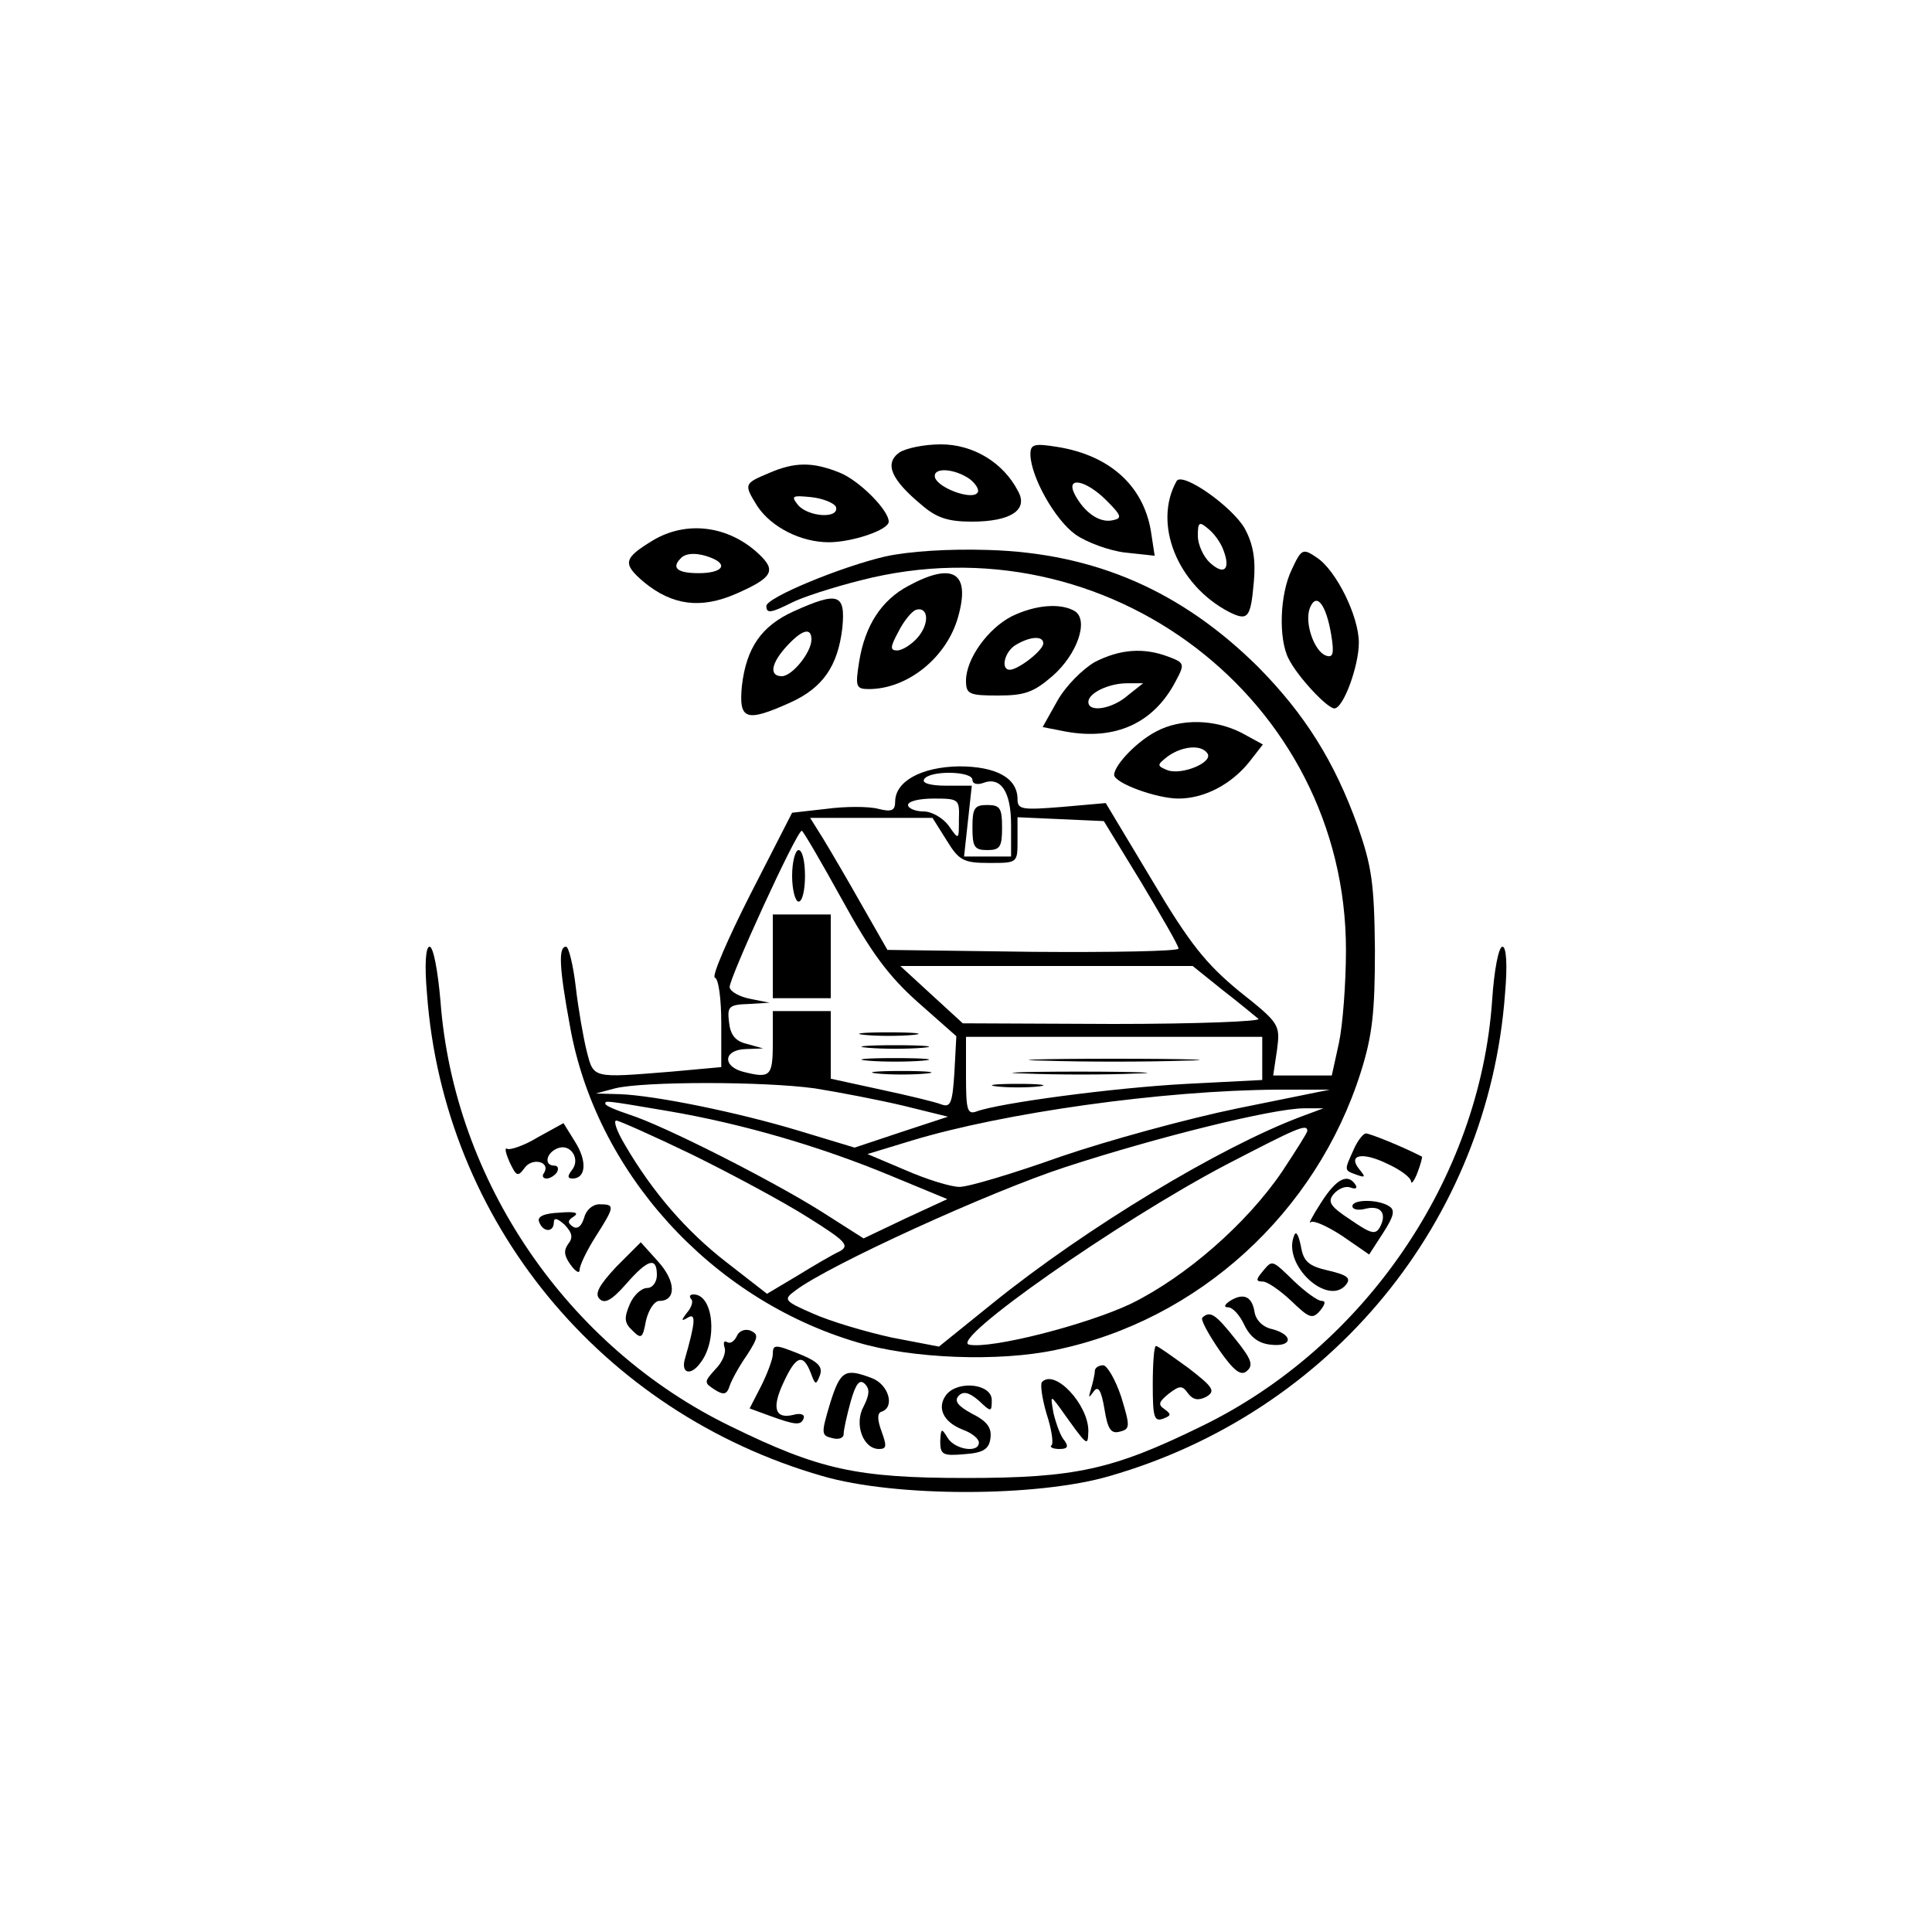<?xml version="1.0" standalone="no"?>
<!DOCTYPE svg PUBLIC "-//W3C//DTD SVG 20010904//EN"
 "http://www.w3.org/TR/2001/REC-SVG-20010904/DTD/svg10.dtd">
<svg version="1.0" xmlns="http://www.w3.org/2000/svg"
 width="300pt" height="300pt" viewBox="0 0 300 300"
 preserveAspectRatio="xMidYMid meet">
<g transform="translate(0,300) scale(0.1,-0.1)"
fill="#000000" stroke="none">
<path d="M1396 2297 c-23 -17 -12 -42 35 -81 23 -20 41 -26 78 -26 60 0 88 18
72 47 -23 45 -70 73 -120 73 -26 0 -55 -6 -65 -13z m110 -41 c10 -8 16 -18 11
-22 -10 -10 -59 8 -65 24 -5 17 30 15 54 -2z"/>
<path d="M1600 2294 c1 -35 38 -101 70 -124 17 -12 52 -25 77 -28 l46 -5 -6
39 c-12 70 -64 117 -145 130 -37 6 -42 4 -42 -12z m118 -71 c24 -24 25 -28 9
-31 -20 -4 -43 12 -58 40 -15 29 17 23 49 -9z"/>
<path d="M1193 2265 c-38 -16 -38 -17 -17 -51 22 -33 68 -56 111 -56 36 0 93
19 93 32 0 18 -46 64 -76 76 -42 17 -70 17 -111 -1z m105 -52 c6 -19 -43 -16
-59 3 -11 14 -9 15 21 12 18 -2 35 -9 38 -15z"/>
<path d="M1827 2253 c-37 -66 1 -161 81 -203 30 -15 34 -10 39 47 3 34 -1 58
-14 82 -19 34 -97 89 -106 74z m73 -108 c11 -29 1 -39 -21 -19 -10 9 -19 28
-19 42 0 21 2 23 16 11 9 -7 20 -22 24 -34z"/>
<path d="M1014 2161 c-46 -28 -48 -36 -14 -65 44 -36 88 -42 143 -18 57 25 63
36 35 62 -47 44 -112 52 -164 21z m90 -27 c28 -11 17 -24 -19 -24 -33 0 -43 8
-28 23 8 9 27 9 47 1z"/>
<path d="M1375 2136 c-69 -16 -185 -64 -185 -77 0 -12 7 -11 39 5 15 8 64 24
108 35 382 98 753 -186 753 -574 0 -52 -5 -117 -11 -145 l-11 -50 -45 0 -46 0
6 40 c5 39 4 41 -59 91 -51 42 -77 74 -135 172 l-72 120 -68 -6 c-62 -5 -69
-4 -69 12 0 33 -33 51 -91 51 -58 -1 -99 -23 -99 -55 0 -14 -6 -16 -26 -11
-15 4 -51 4 -81 0 l-53 -6 -65 -127 c-35 -69 -60 -127 -55 -129 6 -2 10 -34
10 -71 l0 -68 -77 -7 c-124 -10 -121 -11 -132 32 -5 20 -13 65 -17 100 -4 34
-11 62 -15 62 -12 0 -11 -31 6 -123 40 -227 219 -424 445 -491 85 -26 222 -31
310 -12 221 46 404 213 473 431 18 57 22 93 22 190 -1 104 -5 130 -27 193 -36
100 -82 173 -154 246 -119 118 -253 177 -419 182 -62 2 -123 -2 -160 -10z
m135 -347 c0 -6 7 -8 16 -5 28 11 44 -13 44 -65 l0 -49 -36 0 -37 0 6 55 6 55
-40 0 c-24 0 -38 4 -34 10 8 14 75 13 75 -1z m-21 -61 c0 -33 0 -33 -16 -10
-9 12 -26 22 -39 22 -13 0 -24 5 -24 10 0 6 18 10 40 10 39 0 40 -1 39 -32z
m-19 -33 c19 -31 26 -35 66 -35 44 0 44 0 44 35 l0 36 67 -3 67 -3 58 -95 c31
-52 58 -98 58 -103 0 -4 -102 -6 -226 -5 l-226 3 -40 70 c-22 39 -49 85 -60
103 l-20 32 95 0 95 0 22 -35z m-163 -91 c45 -82 72 -119 118 -160 l60 -53 -3
-56 c-3 -48 -6 -55 -20 -50 -10 4 -52 14 -94 23 l-78 17 0 52 0 53 -45 0 -45
0 0 -50 c0 -52 -4 -55 -47 -44 -32 9 -29 34 5 35 l27 1 -25 7 c-18 4 -26 14
-28 34 -3 24 0 27 30 28 l33 2 -30 6 c-16 3 -31 11 -32 18 -2 11 104 243 112
243 2 0 30 -48 62 -106z m591 -141 c26 -20 51 -41 56 -45 6 -4 -96 -8 -225 -8
l-234 1 -48 44 -49 45 227 0 227 0 46 -37z m62 -106 l0 -34 -117 -6 c-114 -6
-293 -30 -327 -43 -14 -5 -16 3 -16 55 l0 61 230 0 230 0 0 -33z m-695 -47
c38 -6 100 -18 138 -27 l69 -17 -73 -24 -72 -24 -86 26 c-96 29 -224 55 -279
57 l-37 1 30 8 c45 11 230 11 310 0z m657 -31 c-78 -16 -202 -50 -275 -75 -73
-26 -143 -47 -157 -47 -14 0 -52 12 -84 26 l-59 25 69 21 c142 43 389 78 569
79 l80 0 -143 -29z m-886 -4 c118 -20 240 -56 348 -101 l87 -36 -65 -30 -65
-31 -66 42 c-78 49 -244 133 -297 150 -21 7 -38 14 -38 17 0 5 -4 6 96 -11z
m984 -9 c-125 -47 -333 -172 -479 -290 l-83 -67 -73 14 c-41 9 -95 25 -122 37
-46 20 -47 22 -28 36 51 39 303 154 420 192 141 46 322 91 370 91 l30 0 -35
-13z m-945 -59 c61 -30 141 -73 179 -97 59 -37 66 -44 50 -53 -11 -5 -40 -22
-66 -38 l-47 -28 -63 49 c-62 48 -115 109 -158 183 -12 20 -18 37 -13 37 4 0
58 -24 118 -53z m955 37 c0 -3 -18 -31 -39 -63 -55 -81 -149 -163 -234 -205
-69 -33 -218 -71 -252 -64 -33 6 232 192 400 280 108 56 125 64 125 52z"/>
<path d="M1510 1715 c0 -30 3 -35 23 -35 20 0 23 5 23 35 0 30 -3 35 -23 35
-20 0 -23 -5 -23 -35z"/>
<path d="M1230 1640 c0 -22 5 -40 10 -40 6 0 10 18 10 40 0 22 -4 40 -10 40
-5 0 -10 -18 -10 -40z"/>
<path d="M1200 1515 l0 -65 45 0 45 0 0 65 0 65 -45 0 -45 0 0 -65z"/>
<path d="M1343 1393 c20 -2 54 -2 75 0 20 2 3 4 -38 4 -41 0 -58 -2 -37 -4z"/>
<path d="M1348 1373 c23 -2 61 -2 85 0 23 2 4 4 -43 4 -47 0 -66 -2 -42 -4z"/>
<path d="M1348 1353 c23 -2 61 -2 85 0 23 2 4 4 -43 4 -47 0 -66 -2 -42 -4z"/>
<path d="M1363 1333 c20 -2 54 -2 75 0 20 2 3 4 -38 4 -41 0 -58 -2 -37 -4z"/>
<path d="M1623 1353 c59 -2 155 -2 215 0 59 1 10 3 -108 3 -118 0 -167 -2
-107 -3z"/>
<path d="M1593 1333 c48 -2 125 -2 170 0 45 1 6 3 -88 3 -93 0 -130 -2 -82 -3z"/>
<path d="M1548 1313 c17 -2 47 -2 65 0 17 2 3 4 -33 4 -36 0 -50 -2 -32 -4z"/>
<path d="M2006 2116 c-19 -39 -21 -108 -5 -139 14 -28 60 -77 71 -77 14 0 38
66 38 102 0 41 -35 112 -65 132 -22 15 -24 14 -39 -18z m61 -101 c5 -30 3 -37
-8 -33 -18 6 -34 51 -25 74 10 25 25 6 33 -41z"/>
<path d="M1410 2090 c-41 -22 -67 -61 -76 -118 -6 -38 -5 -42 15 -42 61 0 122
50 139 113 19 68 -8 85 -78 47z m14 -81 c-9 -10 -23 -19 -31 -19 -11 0 -11 5
2 29 8 16 20 31 27 34 20 6 22 -22 2 -44z"/>
<path d="M1233 2051 c-51 -23 -74 -57 -81 -116 -5 -53 6 -57 75 -26 51 23 74
57 81 116 5 53 -6 57 -75 26z m27 -44 c0 -20 -30 -57 -46 -57 -20 0 -17 20 8
47 24 26 38 29 38 10z"/>
<path d="M1571 2043 c-37 -19 -71 -66 -71 -100 0 -21 5 -23 50 -23 41 0 55 5
84 30 39 34 57 87 35 101 -22 13 -61 10 -98 -8z m49 -42 c0 -11 -39 -41 -52
-41 -15 0 -8 29 10 39 22 13 42 14 42 2z"/>
<path d="M1700 1972 c-19 -11 -45 -37 -58 -60 l-23 -41 36 -7 c77 -14 137 13
171 79 14 26 13 28 -11 37 -39 15 -76 12 -115 -8z m51 -52 c-24 -21 -61 -27
-61 -10 0 14 32 29 60 29 l25 0 -24 -19z"/>
<path d="M1795 1864 c-29 -15 -64 -51 -65 -67 0 -13 66 -37 100 -37 40 0 82
22 110 57 l21 27 -33 18 c-41 21 -94 23 -133 2z m80 -34 c9 -14 -40 -34 -62
-26 -17 7 -17 8 1 22 23 16 52 18 61 4z"/>
<path d="M663 1457 c26 -353 270 -650 614 -749 113 -33 333 -33 446 0 344 99
588 396 614 749 4 45 2 73 -4 73 -6 0 -13 -37 -16 -83 -19 -277 -198 -539
-452 -662 -137 -67 -195 -80 -365 -80 -170 0 -228 13 -365 80 -254 123 -430
381 -451 660 -4 47 -11 85 -17 85 -6 0 -8 -28 -4 -73z"/>
<path d="M835 1234 c-21 -13 -43 -20 -47 -18 -5 3 -3 -6 3 -20 11 -23 13 -24
24 -9 12 16 40 9 30 -8 -4 -5 -2 -9 4 -9 5 0 13 5 16 10 3 6 1 10 -4 10 -17 0
-13 20 5 27 20 8 36 -17 22 -34 -7 -9 -7 -13 1 -13 21 0 23 27 4 57 l-18 29
-40 -22z"/>
<path d="M2102 1215 c-15 -33 -15 -32 4 -39 14 -5 15 -4 5 8 -19 23 4 28 43 9
20 -9 36 -21 37 -27 0 -6 5 0 10 13 5 13 8 25 7 25 -31 16 -81 36 -87 36 -4 0
-13 -11 -19 -25z"/>
<path d="M2051 1132 c-13 -20 -20 -34 -16 -30 4 4 26 -6 49 -21 l42 -29 22 34
c16 25 19 35 9 41 -17 11 -57 11 -57 0 0 -5 9 -7 20 -4 24 6 34 -7 23 -28 -7
-13 -14 -11 -46 11 -32 21 -36 28 -26 40 7 8 18 13 26 10 8 -3 11 -1 8 4 -12
19 -30 10 -54 -28z"/>
<path d="M907 1109 c-4 -13 -10 -18 -17 -14 -9 6 -9 10 1 16 9 6 1 8 -22 6
-24 -1 -35 -6 -32 -14 6 -17 23 -17 23 -1 0 8 6 6 17 -4 12 -13 13 -20 5 -30
-7 -10 -6 -18 4 -32 8 -11 14 -14 14 -8 0 7 11 30 25 52 30 47 30 50 6 50 -11
0 -21 -9 -24 -21z"/>
<path d="M2009 1080 c-17 -45 53 -109 81 -75 8 10 3 15 -27 22 -31 7 -39 14
-43 38 -4 19 -8 25 -11 15z"/>
<path d="M957 1033 c-27 -29 -34 -42 -26 -50 8 -8 19 -2 41 23 34 39 48 43 48
14 0 -11 -7 -20 -15 -20 -9 0 -21 -11 -27 -25 -9 -21 -9 -29 4 -41 14 -14 16
-12 21 15 4 17 13 31 21 31 26 0 26 30 -2 61 l-27 30 -38 -38z"/>
<path d="M1960 1025 c-10 -12 -10 -15 1 -15 7 0 27 -14 44 -30 28 -27 33 -29
45 -15 8 10 9 15 2 15 -6 0 -25 14 -42 30 -36 35 -34 34 -50 15z"/>
<path d="M1073 983 c4 -3 1 -13 -6 -21 -10 -13 -9 -14 1 -8 13 8 12 -7 -5 -66
-5 -21 10 -24 24 -5 28 35 21 107 -10 107 -6 0 -7 -3 -4 -7z"/>
<path d="M1910 980 c-9 -6 -10 -10 -3 -10 7 0 18 -12 25 -27 9 -19 22 -29 41
-31 34 -4 36 15 3 24 -15 3 -26 14 -28 27 -4 24 -17 30 -38 17z"/>
<path d="M1867 954 c-3 -3 9 -25 26 -50 23 -33 34 -41 43 -33 11 9 7 19 -18
50 -31 39 -39 44 -51 33z"/>
<path d="M1144 925 c-4 -8 -10 -12 -15 -9 -5 3 -6 -1 -4 -8 3 -8 -3 -23 -14
-34 -18 -20 -18 -21 -1 -32 14 -9 19 -7 23 6 3 9 15 31 27 48 18 28 18 32 5
38 -9 3 -18 -1 -21 -9z"/>
<path d="M1200 897 c0 -7 -8 -29 -18 -49 l-18 -35 30 -11 c41 -15 50 -16 54
-4 2 6 -6 8 -16 5 -29 -7 -34 11 -15 51 19 41 30 45 42 14 7 -19 8 -19 14 -4
5 13 -2 21 -28 32 -42 17 -45 17 -45 1z"/>
<path d="M1790 850 c0 -50 2 -58 16 -53 13 5 13 7 2 15 -10 7 -9 11 7 24 17
13 21 13 30 0 8 -10 16 -11 28 -5 15 9 11 15 -28 45 -25 18 -47 34 -50 34 -3
0 -5 -27 -5 -60z"/>
<path d="M1700 871 c0 -5 -3 -18 -6 -28 -4 -14 -4 -15 4 -4 7 10 12 3 17 -27
5 -31 10 -39 24 -35 16 4 16 8 2 54 -9 27 -22 49 -28 49 -7 0 -13 -4 -13 -9z"/>
<path d="M1289 821 c-14 -47 -14 -50 3 -54 10 -3 18 0 18 6 0 7 5 29 11 51 8
28 14 35 22 27 8 -8 7 -17 -2 -35 -15 -27 -1 -66 24 -66 12 0 12 5 4 27 -7 19
-7 29 0 31 21 7 11 42 -15 52 -42 16 -49 12 -65 -39z"/>
<path d="M1618 854 c-3 -3 0 -25 7 -49 8 -24 11 -46 8 -49 -4 -3 2 -6 12 -6
12 0 15 3 8 13 -6 6 -13 26 -17 42 -5 28 -5 29 9 10 45 -63 44 -62 45 -37 0
41 -52 97 -72 76z"/>
<path d="M1470 835 c-16 -20 -6 -43 25 -55 14 -5 25 -14 25 -20 0 -17 -38 -11
-49 8 -9 15 -10 14 -11 -6 0 -21 4 -23 38 -20 29 2 38 8 40 25 2 16 -5 26 -29
38 -22 12 -28 20 -20 28 7 7 16 5 31 -8 19 -18 20 -18 20 1 0 25 -51 31 -70 9z"/>
</g>
</svg>
